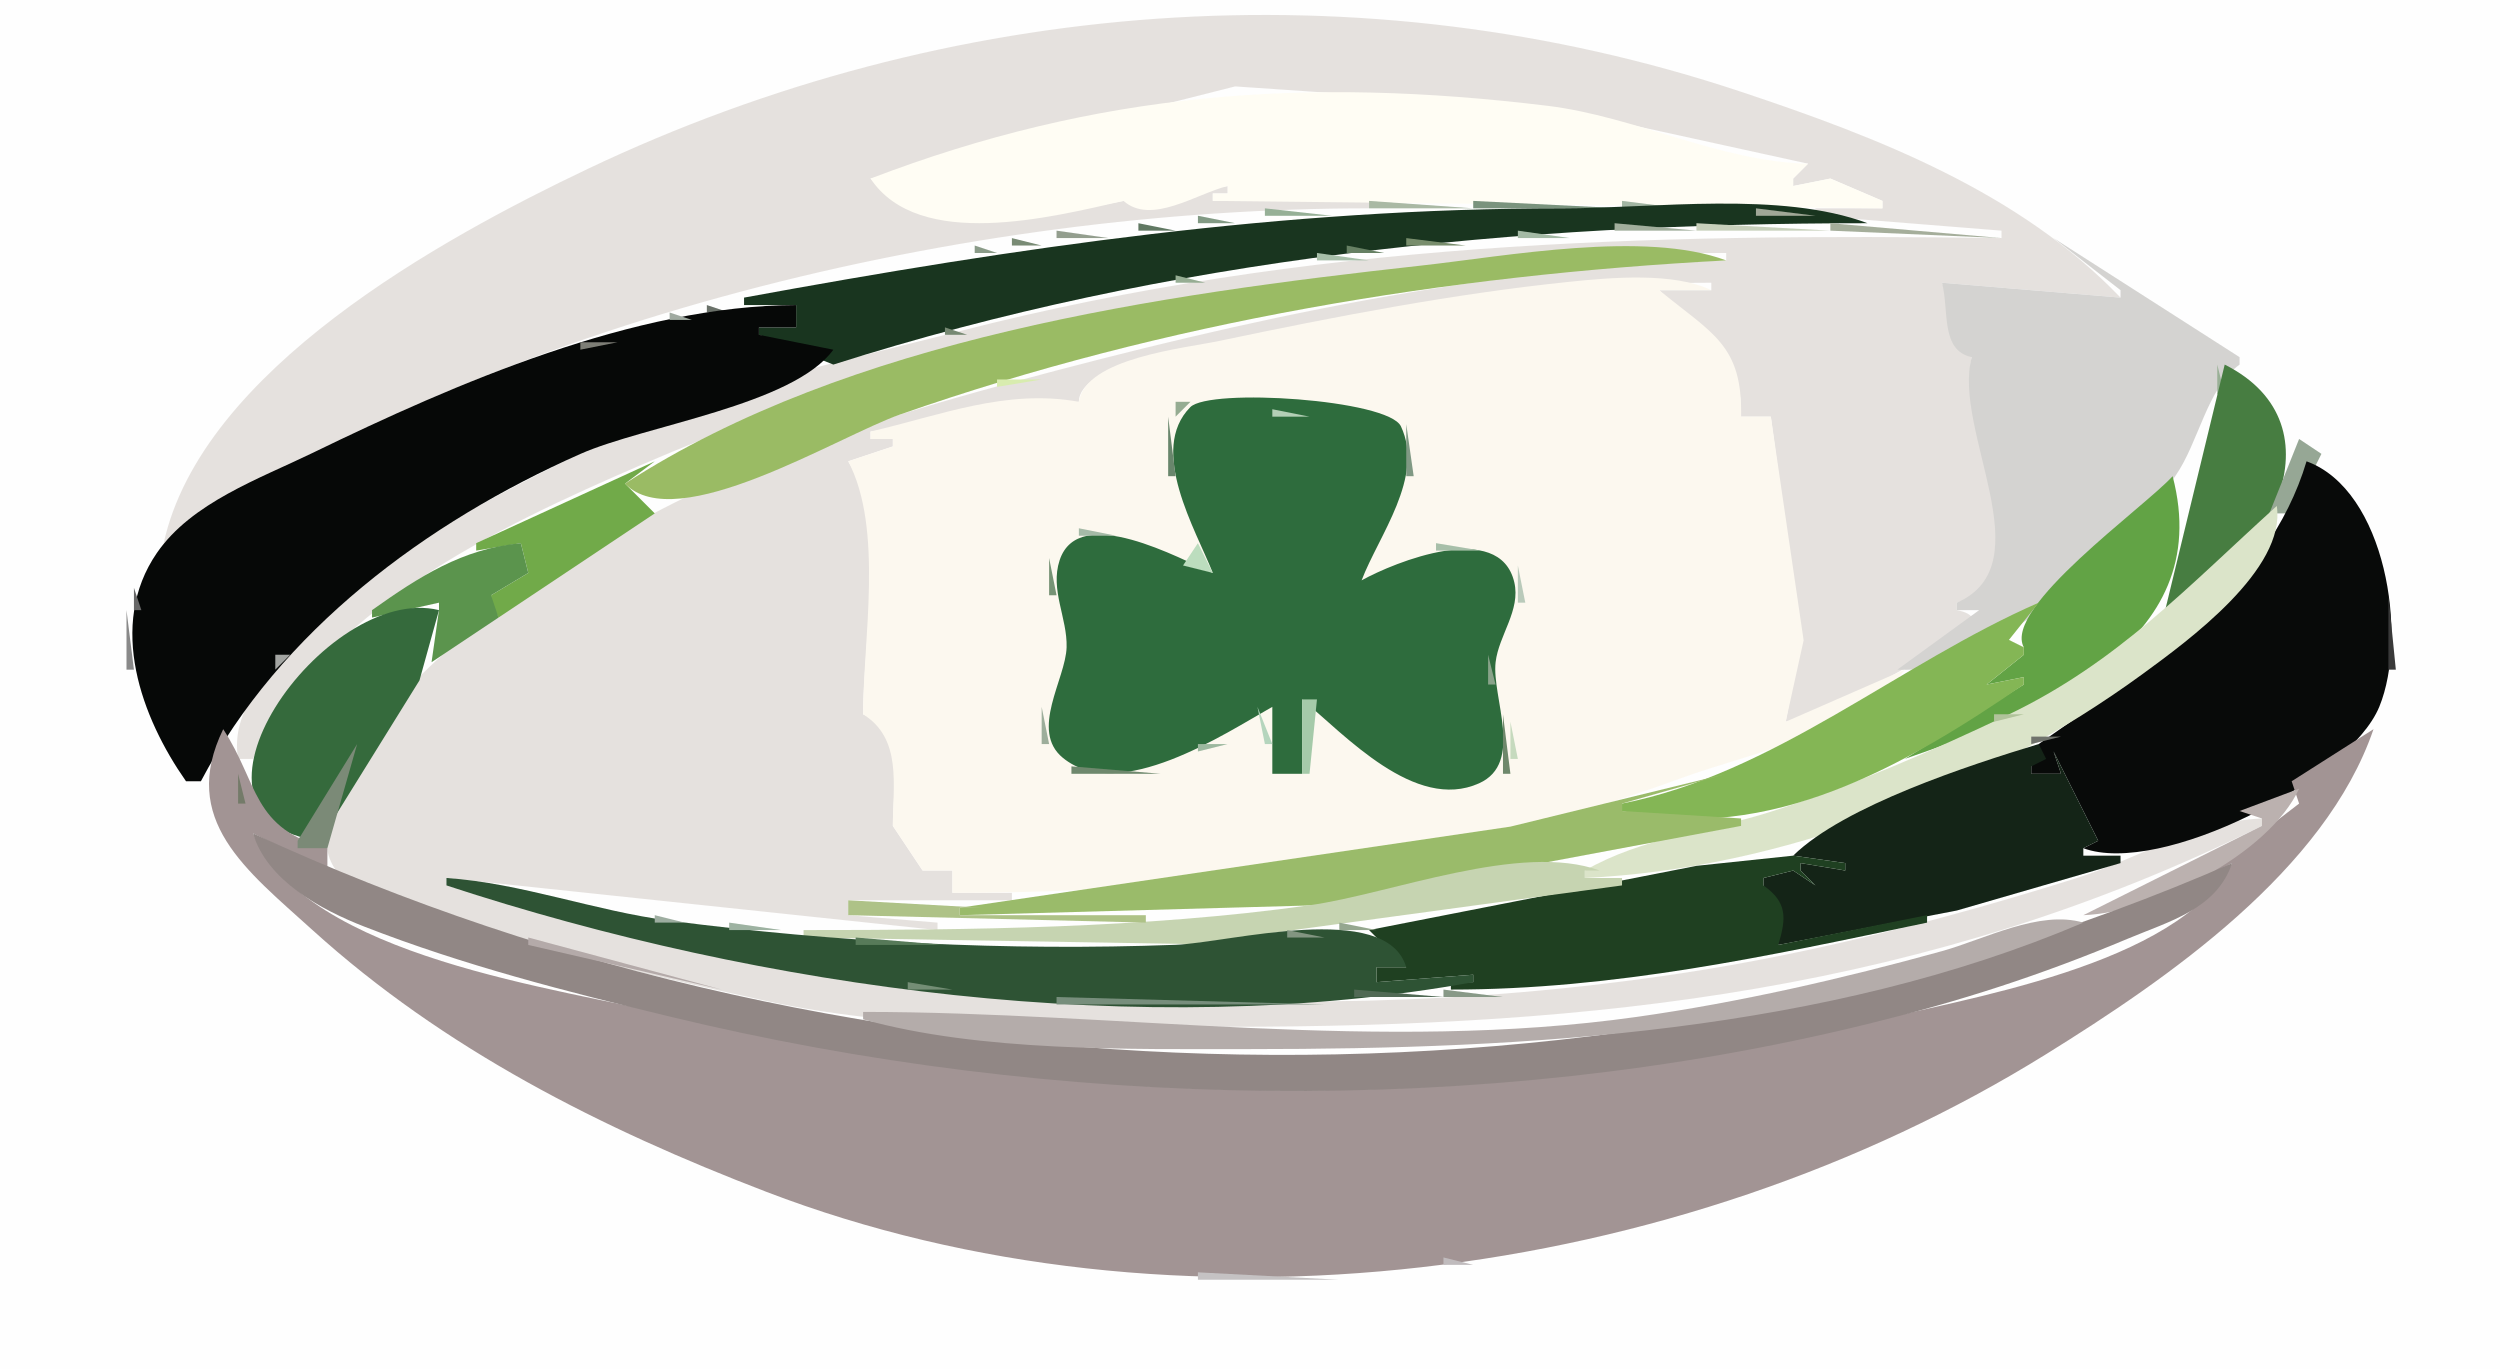 <?xml version="1.0" standalone="yes"?>
<svg xmlns="http://www.w3.org/2000/svg" width="336" height="184">
<path style="fill:#fefefe; stroke:none;" d="M0 0L0 184L336 184L336 0L0 0z"/>
<path style="fill:#e5e1de; stroke:none;" d="M22 73C67.121 42.804 129.965 28 184 28L184 27L163 27L163 26L165 26L165 25L151 27C140.193 28.964 125.408 32.895 117 24L166.001 11.614L209 14.547L243 22L241 24L241 25L246 24L253 27L253 28L244 28L244 29L269 31L269 32C220.918 31.343 175.912 32.479 129 44.502C112.748 48.667 95.087 52.348 80 59.905C65.758 67.038 51.28 73.988 40.319 85.944C36.091 90.555 30.898 95.348 32 102L34 102C43.03 82.083 66.938 70.802 86 62.561C132.018 42.666 182.006 34 232 34L232 35C199.037 35.939 167.555 42.886 135.941 51.404C116.141 56.739 96.533 63.064 79 74.105C67.553 81.313 54.52 89.679 48.131 102.011C46.154 105.827 42.457 111.268 44.458 115.763C46.561 120.485 54.577 121.947 59 123.34C73.094 127.781 88.55 131.371 103.01 134.533C122.704 138.84 144.837 138 165 138C214.421 138 259.182 133.224 304 111L304 110C295.049 110.379 287.377 115.416 279 118.049C261.801 123.453 243.839 128.103 226 130.804C168.783 139.465 115.576 132.353 60 119L60 118L126 125L126 124L114 123L114 121L136 121L136 120L128 120L128 117L124 117L120 111C120 105.801 121.714 98.264 116 96C116 86.571 119.177 70.057 114 62L120 60L120 59L117 59L117 58L145 54C145 48.857 160.551 46.698 165 45.833C186.902 41.575 207.775 38 230 38L230 39L223 39C229.049 45.74 234.071 46.175 234 56L238 56L242.023 86.059L240 97C247.064 95.635 253.602 90.948 260 87.611C262.344 86.389 268.279 83.05 263 82L263 81C275.037 77.596 263 56.974 265 48L261 38L285 40C271.438 25.821 252.327 18.442 234 12.335C182.994 -4.664 127.353 -0.307 79 22.696C59.291 32.073 27.104 49.728 22 73z"/>
<path style="fill:#fffdf4; stroke:none;" d="M117 24C123.506 33.756 141.358 29.182 151 27C154.73 30.29 160.792 26.039 165 25L165 26L163 26L163 27L253 28L253 27L246 24L241 25L241 24L243 22C231.293 21.771 219.753 15.653 208 14.223C175.458 10.265 147.428 12.35 117 24z"/>
<path style="fill:#aab9a4; stroke:none;" d="M184 27L184 28L198 28L184 27z"/>
<path style="fill:#7a937d; stroke:none;" d="M198 27L198 28L218 28L198 27z"/>
<path style="fill:#a2b5a2; stroke:none;" d="M218 27L218 28L226 28L218 27z"/>
<path style="fill:#96b097; stroke:none;" d="M170 28L170 29L179 29L170 28z"/>
<path style="fill:#19351f; stroke:none;" d="M100 40L100 41L107 41L107 44L102 44L102 45L112 49C157.084 34.632 203.952 30 251 30C239.337 25.642 222.378 28 210 28C172.362 28 136.876 33.233 100 40z"/>
<path style="fill:#a0a797; stroke:none;" d="M236 28L236 29L244 29L236 28z"/>
<path style="fill:#829a84; stroke:none;" d="M161 29L161 30L166 30L161 29z"/>
<path style="fill:#a5ae9b; stroke:none;" d="M246 30L246 31L269 32L246 30z"/>
<path style="fill:#607862; stroke:none;" d="M153 30L153 31L158 31L153 30z"/>
<path style="fill:#a1ae9c; stroke:none;" d="M217 30L217 31L228 31L217 30z"/>
<path style="fill:#c7d0bb; stroke:none;" d="M228 30L228 31L246 31L228 30z"/>
<path style="fill:#939e8e; stroke:none;" d="M142 31L142 32L149 32L142 31z"/>
<path style="fill:#a4baa5; stroke:none;" d="M204 31L204 32L211 32L204 31z"/>
<path style="fill:#798b75; stroke:none;" d="M136 32L136 33L140 33L136 32z"/>
<path style="fill:#788d6c; stroke:none;" d="M189 32L189 33L197 33L189 32z"/>
<path style="fill:#d4d3d1; stroke:none;" d="M276 32L285 39L285 40L261 38C261.997 41.706 260.748 47.089 265 48C262.345 57.787 274.81 75.835 263 81L263 82L266 82L255 90C267.171 90.84 285.809 73.375 292.368 63.973C295.539 59.427 296.589 52.195 301 49L301 48L276 32z"/>
<path style="fill:#8a9b88; stroke:none;" d="M131 33L131 34L134 34L131 33z"/>
<path style="fill:#668063; stroke:none;" d="M181 33L181 34L186 34L181 33z"/>
<path style="fill:#a7bfa9; stroke:none;" d="M177 34L177 35L184 35L177 34z"/>
<path style="fill:#9abb64; stroke:none;" d="M84 65C90.924 72.195 112.595 58.638 121 55.698C156.532 43.273 194.476 36.964 232 35C221.083 30.92 202.481 34.424 191 35.695C155.781 39.595 114.125 45.463 84 65z"/>
<path style="fill:#96ad93; stroke:none;" d="M158 37L158 38L162 38L158 37z"/>
<path style="fill:#fcf8ef; stroke:none;" d="M145 54C135.208 52.228 126.412 55.822 117 58L117 59L120 59L120 60L114 62C118.771 71.076 116 85.919 116 96C121.251 99.258 120 105.467 120 111L124 117L128 117L128 120C160.81 120 195.01 115.97 226 104.565C235.279 101.15 250.039 98.489 256 90L240 97L242.407 86.059L238 56L234 56C234.213 46.323 230.128 44.863 223 39L230 39C224.95 36.562 216.516 37.297 211 37.866C195.34 39.479 179.439 42.544 164 45.796C159.092 46.83 145.861 48.12 145 54z"/>
<path style="fill:#808c80; stroke:none;" d="M102.667 39.333L103.333 39.667L102.667 39.333z"/>
<path style="fill:#6a7169; stroke:none;" d="M95 41L95 42L98 42L95 41z"/>
<path style="fill:#060807; stroke:none;" d="M25 105L27 105C37.654 84.754 57.289 70.189 78 61.01C86.648 57.178 106.597 54.458 112 47L102 45L102 44L107 44L107 41C85.349 41.044 61.237 51.526 42 60.879C34.904 64.329 25.747 67.541 21.085 74.316C14.389 84.046 19.02 96.482 25 105z"/>
<path style="fill:#a0aaa1; stroke:none;" d="M90 42L90 43L93 43L90 42z"/>
<path style="fill:#6c816e; stroke:none;" d="M131.667 43.333L132.333 43.667L131.667 43.333z"/>
<path style="fill:#778973; stroke:none;" d="M127 44L127 45L130 45L127 44z"/>
<path style="fill:#7d7e76; stroke:none;" d="M78 46L78 47L83 46L78 46z"/>
<path style="fill:#73866a; stroke:none;" d="M123.667 45.333L124.333 45.667L123.667 45.333z"/>
<path style="fill:#768777; stroke:none;" d="M116.667 47.333L117.333 47.667L116.667 47.333z"/>
<path style="fill:#6a6c69; stroke:none;" d="M72.667 48.333L73.333 48.667L72.667 48.333z"/>
<path style="fill:#6d6d6b; stroke:none;" d="M69.667 49.333L70.333 49.667L69.667 49.333z"/>
<path style="fill:#99b096; stroke:none;" d="M298 49L298 53L299 53L298 49z"/>
<path style="fill:#477d41; stroke:none;" d="M299 49L291 82C304.649 76.88 315.256 57.173 299 49z"/>
<path style="fill:#788774; stroke:none;" d="M106.667 50.333L107.333 50.667L106.667 50.333z"/>
<path style="fill:#d8ecaf; stroke:none;" d="M134 51L134 52L140 51L134 51z"/>
<path style="fill:#7c867b; stroke:none;" d="M103.667 51.333L104.333 51.667L103.667 51.333z"/>
<path style="fill:#666563; stroke:none;" d="M61.667 52.333L62.333 52.667L61.667 52.333z"/>
<path style="fill:#797876; stroke:none;" d="M58.667 53.333L59.333 53.667L58.667 53.333z"/>
<path style="fill:#2e6c3d; stroke:none;" d="M163 77C158.67 75.169 144.991 67.482 142.413 75.298C141.103 79.27 143.467 83.078 143.351 87C143.224 91.279 138.372 98.184 142.845 101.85C150.432 108.07 164.606 98.597 171 95L171 104L175 104L175 94C180.733 98.732 190.177 109.147 198.784 105.279C204.897 102.532 200.466 93.711 201.01 89C201.428 85.38 204.412 82.022 203.517 78.238C201.525 69.812 187.419 75.55 183 78C185.292 71.972 191.49 64.097 188.283 57.298C186.576 53.679 162.559 52.114 159.98 54.718C154.267 60.486 160.725 71.202 163 77z"/>
<path style="fill:#605f5d; stroke:none;" d="M56.667 54.333L57.333 54.667L56.667 54.333z"/>
<path style="fill:#95ac92; stroke:none;" d="M158 54L158 56L160 54L158 54z"/>
<path style="fill:#89a28c; stroke:none;" d="M168.667 54.333L169.333 54.667L168.667 54.333z"/>
<path style="fill:#8f9788; stroke:none;" d="M91.667 55.333L92.333 55.667L91.667 55.333z"/>
<path style="fill:#b3cfb6; stroke:none;" d="M171 55L171 56L176 56L171 55z"/>
<path style="fill:#5d595a; stroke:none;" d="M51.667 56.333L52.333 56.667L51.667 56.333z"/>
<path style="fill:#68866c; stroke:none;" d="M157 56L157 64L158 64L157 56z"/>
<path style="fill:#809984; stroke:none;" d="M189 57L189 64L190 64L189 57z"/>
<path style="fill:#96a795; stroke:none;" d="M309 59L305 69L308 69L312 61L309 59z"/>
<path style="fill:#5d5b5c; stroke:none;" d="M42.667 60.333L43.333 60.667L42.667 60.333z"/>
<path style="fill:#898e88; stroke:none;" d="M76.667 61.333L77.333 61.667L76.667 61.333z"/>
<path style="fill:#8b8d88; stroke:none;" d="M74.667 62.333L75.333 62.667L74.667 62.333z"/>
<path style="fill:#71aa49; stroke:none;" d="M64 73L64 74L70 73L71 77L66 80L66 81L67 83L88 69L84 65L88 62L64 73z"/>
<path style="fill:#080a09; stroke:none;" d="M310 62C304.821 79.379 288.14 90.053 274 100L273 103L273 104L277 104L276 101L282 113L280 114C290.343 117.835 315.712 104.9 319.784 94.973C323.682 85.469 320.666 65.879 310 62z"/>
<path style="fill:#62a345; stroke:none;" d="M292 64C288.198 68.201 269.137 81.69 272 87L272 88L267 92L272 91L272 92L256 102C273.566 95.893 297.966 86.694 292 64z"/>
<path style="fill:#a5b8a4; stroke:none;" d="M159.333 68.667L159.667 69.333L159.333 68.667z"/>
<path style="fill:#a5bda7; stroke:none;" d="M187.333 68.667L187.667 69.333L187.333 68.667z"/>
<path style="fill:#dbe4c9; stroke:none;" d="M306 68C294.174 78.681 284.613 89.053 269.804 96.106C259.659 100.937 248.713 105.685 238 109.097C229.586 111.778 220.727 112.533 213 117L213 118C239.399 116.747 266.646 106.161 288 90.564C294.024 86.164 307.296 76.508 306 68z"/>
<path style="fill:#9caf99; stroke:none;" d="M160.333 70.667L160.667 71.333L160.333 70.667z"/>
<path style="fill:#a5baa7; stroke:none;" d="M145 71L145 72L150 72L145 71z"/>
<path style="fill:#3b3b39; stroke:none;" d="M306 71L305 74L306 71z"/>
<path style="fill:#5b944d; stroke:none;" d="M50 82L50 83L59 81L59 82L58 89L67 83L66 80L71 77L70 73C62.122 73.738 56.335 77.516 50 82z"/>
<path style="fill:#bcddbe; stroke:none;" d="M161 73L159 76L163 77L161 73z"/>
<path style="fill:#a7bfa9; stroke:none;" d="M193 73L193 74L199 74L193 73z"/>
<path style="fill:#769375; stroke:none;" d="M141 75L141 80L142 80L141 75z"/>
<path style="fill:#b9caba; stroke:none;" d="M204 76L204 81L205 81L204 76z"/>
<path style="fill:#7b7c7d; stroke:none;" d="M320.333 76.667L320.667 77.333L320.333 76.667z"/>
<path style="fill:#676767; stroke:none;" d="M18 79L18 82L19 82L18 79z"/>
<path style="fill:#393939; stroke:none;" d="M321 80L321 90L322 90L321 80z"/>
<path style="fill:#356a3c; stroke:none;" d="M43 113L56.379 91.442L59 82C43.784 78.258 20.881 110.25 43 113z"/>
<path style="fill:#84b655; stroke:none;" d="M218 108L218 109C237.761 113.508 256.237 102.831 272 92L272 91L267 92L272 88L272 87L270 86L274 81C255.242 89.174 238.434 103.996 218 108z"/>
<path style="fill:#898989; stroke:none;" d="M17 82L17 90L18 90L17 82z"/>
<path style="fill:#9caf9b; stroke:none;" d="M202.333 84.667L202.667 85.333L202.333 84.667z"/>
<path style="fill:#94a793; stroke:none;" d="M201.333 86.667L201.667 87.333L201.333 86.667z"/>
<path style="fill:#a3a5a2; stroke:none;" d="M37 88L37 90L39 88L37 88z"/>
<path style="fill:#89a38a; stroke:none;" d="M200 88L200 92L201 92L200 88z"/>
<path style="fill:#858585; stroke:none;" d="M321.333 90.667L321.667 91.333L321.333 90.667z"/>
<path style="fill:#aeb0ad; stroke:none;" d="M34 92L33 95L34 92z"/>
<path style="fill:#868686; stroke:none;" d="M320.333 93.667L320.667 94.333L320.333 93.667z"/>
<path style="fill:#a5caa9; stroke:none;" d="M175 94L175 104L176 104L177 94L175 94z"/>
<path style="fill:#b8b8b8; stroke:none;" d="M19.333 95.667L19.667 96.333L19.333 95.667z"/>
<path style="fill:#9dae9b; stroke:none;" d="M140 95L140 100L141 100L140 95z"/>
<path style="fill:#b5d5bd; stroke:none;" d="M169 95L170 100L171 100L169 95z"/>
<path style="fill:#b1c39b; stroke:none;" d="M268 96L268 97L272 96L268 96z"/>
<path style="fill:#9f9d9e; stroke:none;" d="M31.333 96.667L31.667 97.333L31.333 96.667z"/>
<path style="fill:#6e886b; stroke:none;" d="M202 96L202 104L203 104L202 96z"/>
<path style="fill:#c6dabe; stroke:none;" d="M203 97L203 102L204 102L203 97z"/>
<path style="fill:#a29494; stroke:none;" d="M30 98C24.059 110.193 33.086 116.923 42.001 125C59.678 141.015 80.875 151.701 103 160.182C157.767 181.178 225.582 172.387 275 141.682C291.275 131.57 312.515 117.001 319 98L308 105L309 108L296 118L300 116C292.678 129.874 263.937 134.204 250 137.629C198.63 150.252 142.256 149.041 91 136.624C75.307 132.822 41.282 128.735 34 112L44 117L44 114C33.83 111.409 34.798 105.324 30 98z"/>
<path style="fill:#70736c; stroke:none;" d="M273 99L273 100L277 99L273 99z"/>
<path style="fill:#9cb89f; stroke:none;" d="M161 100L161 101L165 100L161 100z"/>
<path style="fill:#7b8a77; stroke:none;" d="M48 100L40 113L40 114L44 114L48 100z"/>
<path style="fill:#142417; stroke:none;" d="M241 115L248 116L248 117L242 116L242 117L244 119L241 117L237 118L237 119L239 127L263 122.373L285 116L285 115L280 115L280 114L282 113L276 101L277 104L273 104L273 103L275 102L274 100C264.74 102.812 247.843 108.293 241 115z"/>
<path style="fill:#b6b5b7; stroke:none;" d="M23.333 102.667L23.667 103.333L23.333 102.667z"/>
<path style="fill:#94b097; stroke:none;" d="M156.667 102.333L157.333 102.667L156.667 102.333z"/>
<path style="fill:#6e886d; stroke:none;" d="M144 103L144 104L156 104L144 103z"/>
<path style="fill:#9abb6a; stroke:none;" d="M129 122L129 123L177 121.668L234 111L234 110L218 109L218 108L232 104L203 111.098L129 122z"/>
<path style="fill:#747b69; stroke:none;" d="M32 104L32 108L33 108L32 104z"/>
<path style="fill:#879c89; stroke:none;" d="M188.667 104.333L189.333 104.667L188.667 104.333z"/>
<path style="fill:#b1c3b3; stroke:none;" d="M190.667 105.333L191.333 105.667L190.667 105.333z"/>
<path style="fill:#bbb1af; stroke:none;" d="M301 109L304 110L304 111L280 123C289.462 122.655 304.948 114.798 309 106L301 109z"/>
<path style="fill:#91948d; stroke:none;" d="M256.667 107.333L257.333 107.667L256.667 107.333z"/>
<path style="fill:#787473; stroke:none;" d="M299.667 109.333L300.333 109.667L299.667 109.333z"/>
<path style="fill:#707770; stroke:none;" d="M245.667 111.333L246.333 111.667L245.667 111.333z"/>
<path style="fill:#9c9c9a; stroke:none;" d="M295.667 111.333L296.333 111.667L295.667 111.333z"/>
<path style="fill:#918785; stroke:none;" d="M34 112C35.885 118.33 43.066 122.238 49.01 124.554C62.418 129.776 76.049 133.244 90 136.624C141.785 149.169 199.101 150.382 251 137.629C263.414 134.578 274.183 131.114 286 126.151C291.599 123.8 297.914 122.189 300 116C217.381 152.161 115.614 149.78 34 112z"/>
<path style="fill:#1f4021; stroke:none;" d="M184 125L189 130L185 130L185 132L198 131L198 132L195 132L195 133C217.044 133 237.535 128.522 259 124L259 123L239 127C240.094 123.366 240.222 121.269 237 119L237 118L241 117L244 119L242 117L242 116L248 117L248 116L241 115L228 116.37L184 125z"/>
<path style="fill:#898b88; stroke:none;" d="M290.667 113.333L291.333 113.667L290.667 113.333z"/>
<path style="fill:#869087; stroke:none;" d="M234.667 114.333L235.333 114.667L234.667 114.333z"/>
<path style="fill:#828d89; stroke:none;" d="M230.667 115.333L231.333 115.667L230.667 115.333z"/>
<path style="fill:#c6d4b1; stroke:none;" d="M108 125L108 126L160 126.885L218 119L218 118L213 118L213 117L215 117C204.397 113.121 186.974 120.13 176 121.668C153.81 124.777 130.377 125 108 125z"/>
<path style="fill:#80827d; stroke:none;" d="M282.667 116.333L283.333 116.667L282.667 116.333z"/>
<path style="fill:#565b54; stroke:none;" d="M278.667 117.333L279.333 117.667L278.667 117.333z"/>
<path style="fill:#a6a8a3; stroke:none;" d="M280.667 117.333L281.333 117.667L280.667 117.333z"/>
<path style="fill:#2e5334; stroke:none;" d="M60 118L60 119C102.371 132.919 153.646 140.053 198 132L198 131L185 132L185 130L189 130C186.348 120.896 165.121 126.715 158 126.981C135.249 127.833 112.521 126.66 90 123.741C79.95 122.438 70.075 118.684 60 118z"/>
<path style="fill:#838881; stroke:none;" d="M276.667 118.333L277.333 118.667L276.667 118.333z"/>
<path style="fill:#aec287; stroke:none;" d="M114 121L114 123L154 124L154 123L129 123L129 122L132 122L114 121z"/>
<path style="fill:#5f665f; stroke:none;" d="M262.667 122.333L263.333 122.667L262.667 122.333z"/>
<path style="fill:#9dada0; stroke:none;" d="M88 123L88 124L92 124L88 123z"/>
<path style="fill:#838a83; stroke:none;" d="M259.667 123.333L260.333 123.667L259.667 123.333z"/>
<path style="fill:#b4acaa; stroke:none;" d="M116 136L116 137C131.771 141.381 151.66 141 168 141C205.283 141 245.324 138.765 280 124C274.092 122.264 266.728 126.243 261 127.831C247.668 131.526 233.735 134.727 220 136.668C185.586 141.531 150.332 136 116 136z"/>
<path style="fill:#9db2a1; stroke:none;" d="M98 124L98 125L105 125L98 124z"/>
<path style="fill:#95a78f; stroke:none;" d="M180 124L180 125L185 125L180 124z"/>
<path style="fill:#829581; stroke:none;" d="M173 125L173 126L178 126L173 125z"/>
<path style="fill:#b4aaa9; stroke:none;" d="M71 126L71 127L97 133L71 126z"/>
<path style="fill:#577a59; stroke:none;" d="M115 126L115 127L127 127L115 126z"/>
<path style="fill:#6a786b; stroke:none;" d="M242.667 127.333L243.333 127.667L242.667 127.333z"/>
<path style="fill:#748e75; stroke:none;" d="M122 132L122 133L128 133L122 132z"/>
<path style="fill:#516a55; stroke:none;" d="M182 133L182 134L194 134L182 133z"/>
<path style="fill:#889987; stroke:none;" d="M194 133L194 134L202 134L194 133z"/>
<path style="fill:#778e7c; stroke:none;" d="M142 134L142 135L178 135L142 134z"/>
<path style="fill:#c0bbbd; stroke:none;" d="M194 169L194 170L198 170L194 169z"/>
<path style="fill:#c5c2c3; stroke:none;" d="M161 171L161 172L180 172L161 171z"/>
</svg>
